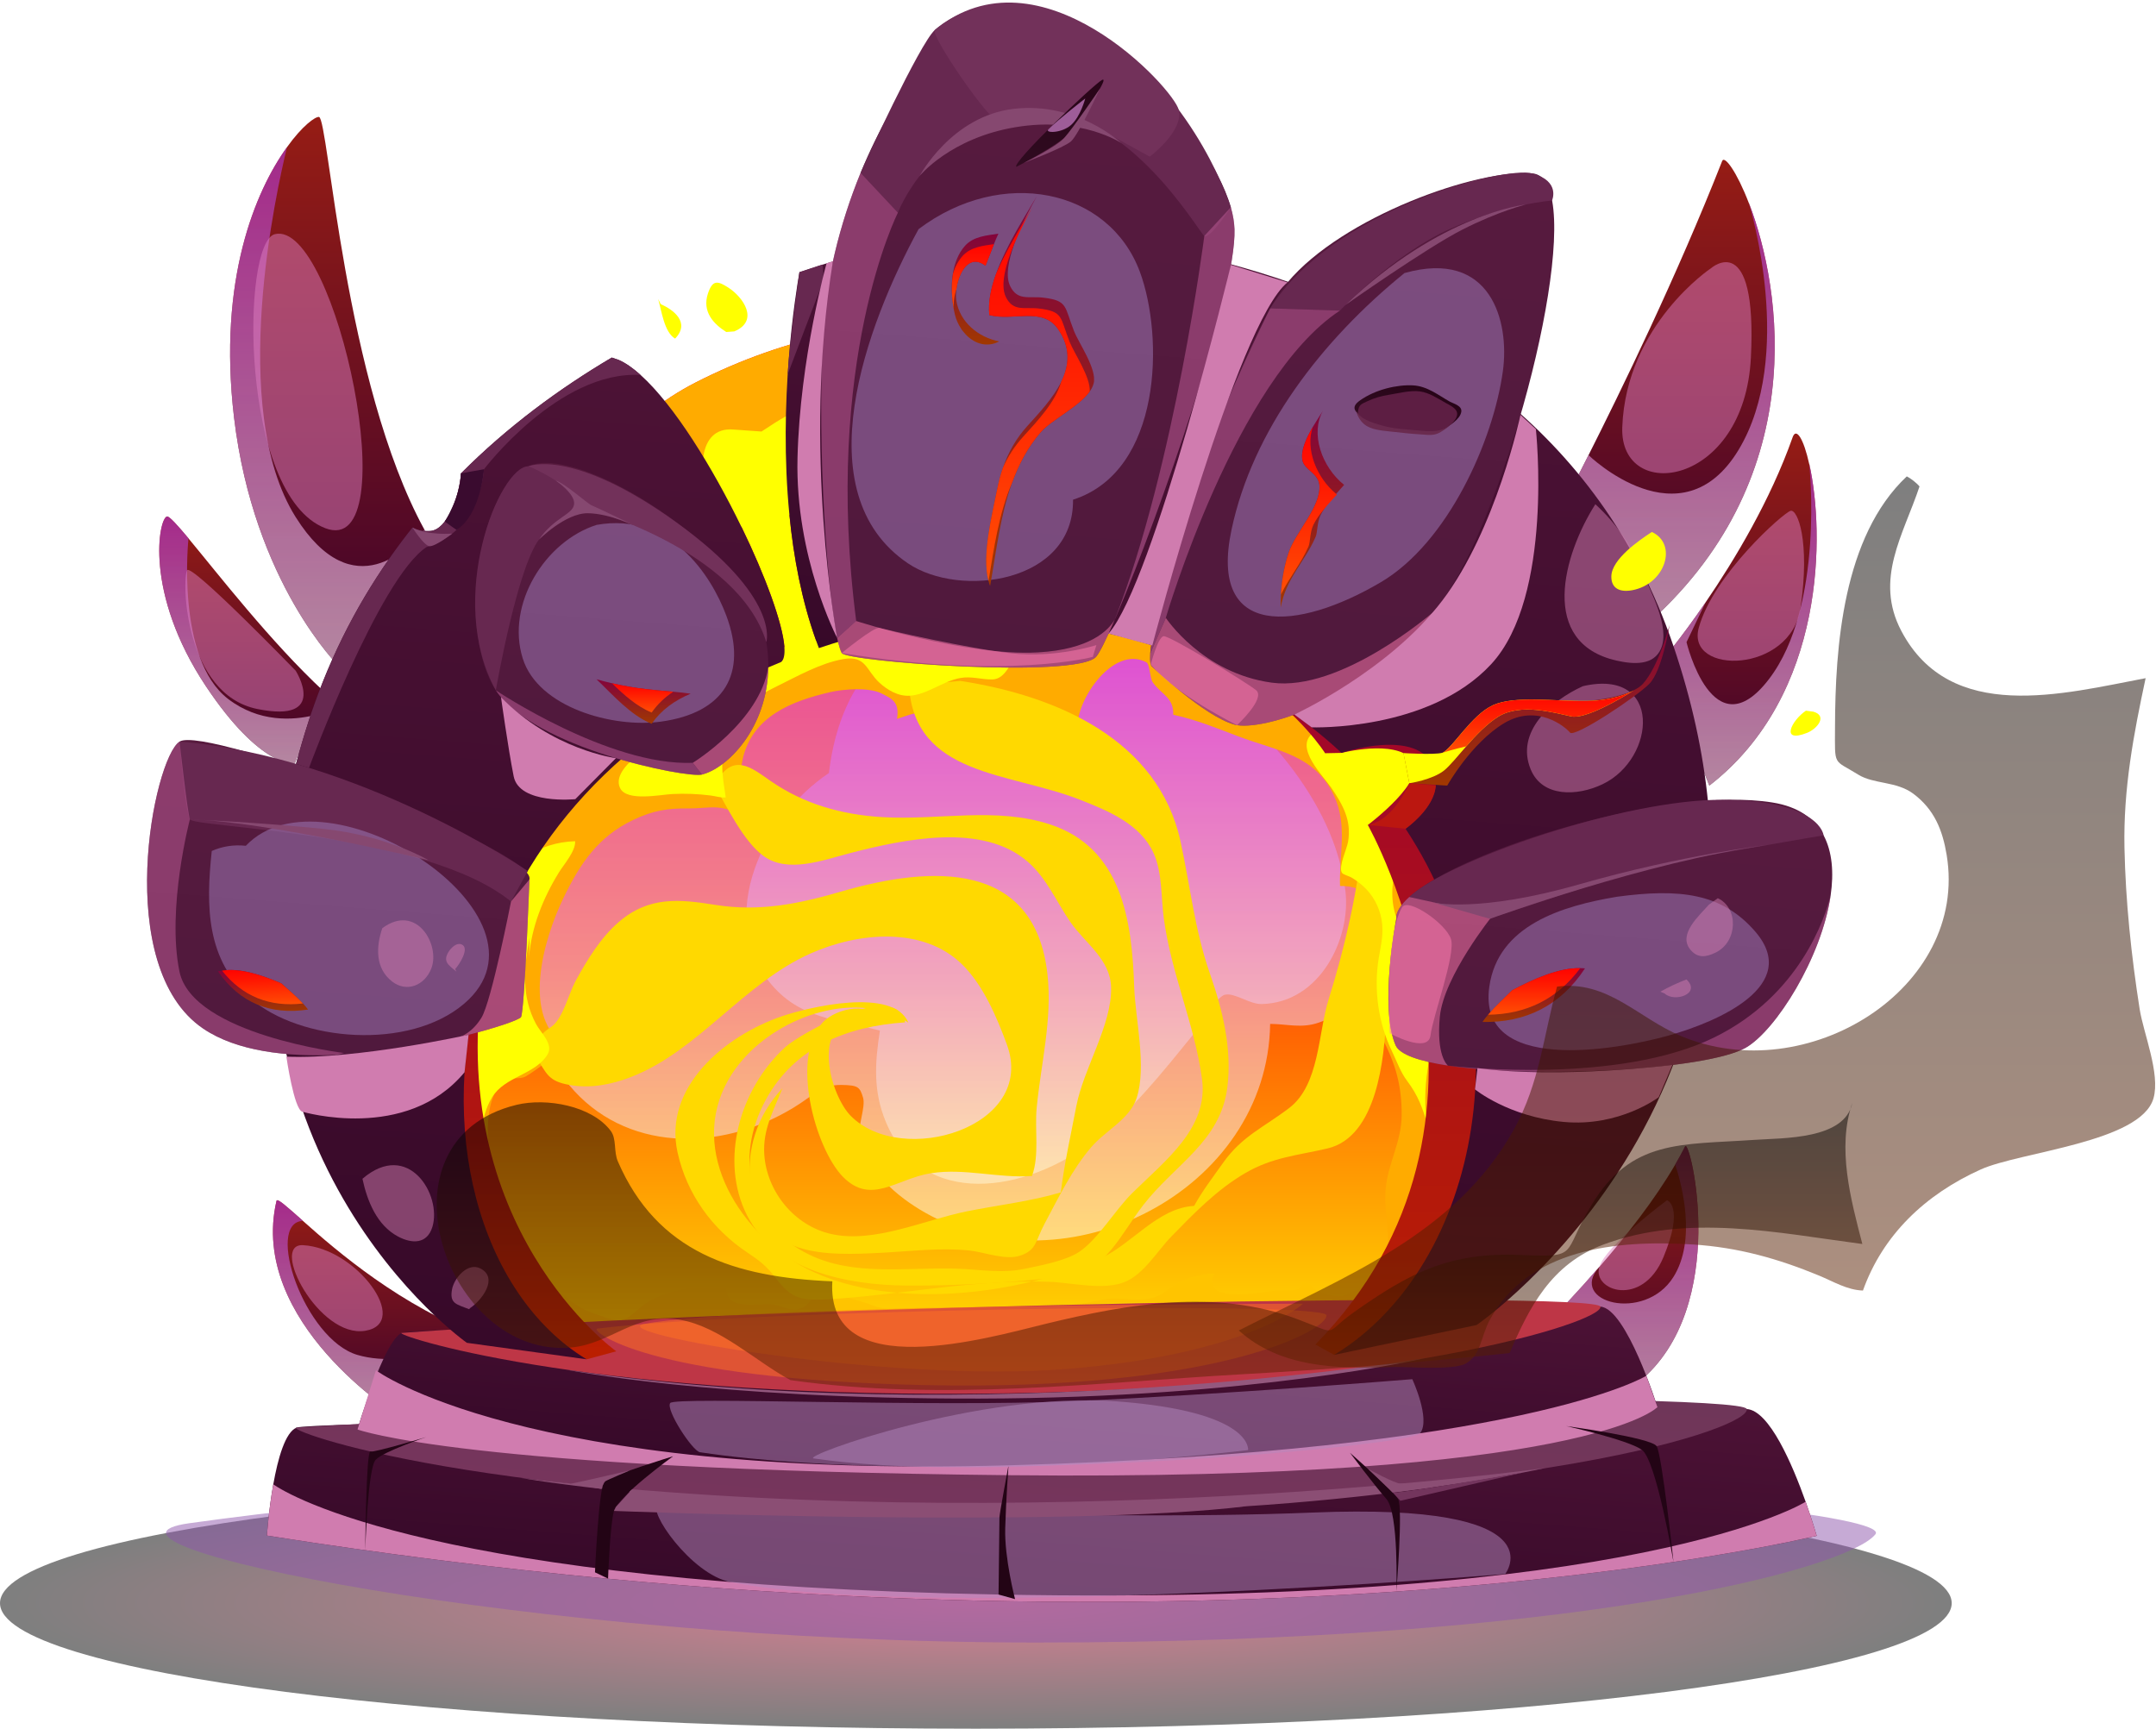 <svg width="733" height="588" viewBox="0 0 733 588" fill="none" xmlns="http://www.w3.org/2000/svg">
<path opacity="0.5" d="M331.771 587.764C515.004 587.764 663.543 568.652 663.543 545.076C663.543 521.5 515.004 502.388 331.771 502.388C148.539 502.388 0 521.5 0 545.076C0 568.652 148.539 587.764 331.771 587.764Z" fill="url(#paint0_radial_600_782)"/>
<path fill-rule="evenodd" clip-rule="evenodd" d="M558.62 213.46L531.836 170.756C531.836 170.756 535.007 164.788 540.071 154.74C550.811 133.46 570.094 93.94 585.506 54.74C586.29 52.724 590.484 58.372 594.593 69.092L594.661 69.188C605.743 98.132 616.296 163.604 558.62 213.46Z" fill="url(#paint1_linear_600_782)"/>
<path fill-rule="evenodd" clip-rule="evenodd" d="M581.14 267.108L564.586 225.204C564.586 225.204 571.303 217.332 579.879 204.788C589.631 190.516 601.855 170.228 609.459 148.676C610.686 145.172 613.226 149.204 615.119 157.86L615.153 157.892C620.285 180.9 621.001 236.228 581.14 267.108Z" fill="url(#paint2_linear_600_782)"/>
<g opacity="0.7">
<path fill-rule="evenodd" clip-rule="evenodd" d="M558.62 213.461L531.836 170.757C531.836 170.757 535.007 164.789 540.071 154.741C540.071 154.741 571.543 185.381 591.115 152.901C610.278 121.045 595.173 71.029 594.593 69.093L594.661 69.189C605.743 98.133 616.296 163.605 558.62 213.461Z" fill="url(#paint3_linear_600_782)"/>
</g>
<g opacity="0.7">
<path fill-rule="evenodd" clip-rule="evenodd" d="M581.14 267.109L564.586 225.205C564.586 225.205 571.303 217.333 579.879 204.789L573.383 218.341C573.383 218.341 582.351 255.749 601.377 230.949C620.404 206.165 615.119 157.877 615.119 157.877L615.153 157.909C620.285 180.901 621.001 236.229 581.14 267.109Z" fill="url(#paint4_linear_600_782)"/>
</g>
<path fill-rule="evenodd" clip-rule="evenodd" d="M202.348 461.621C202.348 461.621 180.662 471.077 160.322 476.869C150.877 479.605 141.739 481.509 135.175 481.301C135.175 481.301 84.387 449.525 94.002 408.309C94.258 407.237 97.395 410.149 102.97 415.061V415.093C114.461 425.317 136.318 444.245 164.278 454.533C175.99 458.821 188.794 461.621 202.348 461.621Z" fill="url(#paint5_linear_600_782)"/>
<path fill-rule="evenodd" clip-rule="evenodd" d="M557.138 469.908C533.832 488.868 524.012 472.676 520.466 463.044C519.255 459.684 518.795 457.124 518.795 457.124C518.795 457.124 521.386 454.66 525.546 450.436C530.201 445.716 536.781 438.788 543.72 430.756H543.754C552.876 420.26 562.628 407.844 569.566 395.924C570.777 393.844 571.902 391.796 572.925 389.78C574.528 386.612 588.559 444.324 557.138 469.908Z" fill="url(#paint6_linear_600_782)"/>
<path fill-rule="evenodd" clip-rule="evenodd" d="M110.164 235.156L106.908 243.156L100.139 259.684C100.139 259.684 88.682 261.284 70.048 233.38C48.805 201.556 54.005 175.924 56.818 175.604C57.585 175.524 60.176 178.356 64.081 183.028V183.06C74.088 195.076 91.956 218.212 110.164 235.156Z" fill="url(#paint7_linear_600_782)"/>
<path fill-rule="evenodd" clip-rule="evenodd" d="M156.181 197.653L115.366 226.693C115.366 226.693 86.264 198.277 79.564 141.893C74.006 95.013 86.929 64.789 97.584 50.021C102.801 42.709 107.268 39.573 108.461 39.765C111.701 40.325 116.986 130.181 144.298 180.085C147.827 186.501 151.748 192.437 156.181 197.653Z" fill="url(#paint8_linear_600_782)"/>
<g opacity="0.7">
<path fill-rule="evenodd" clip-rule="evenodd" d="M557.137 469.907C533.831 488.867 524.011 472.676 520.465 463.044L525.528 450.436C530.183 445.716 536.764 438.787 543.702 430.755H543.737C532.911 442.755 559.132 449.827 568.935 434.179C576.794 421.635 571.85 402.948 569.532 395.94C570.742 393.86 571.867 391.812 572.89 389.796C574.527 386.612 588.558 444.323 557.137 469.907Z" fill="url(#paint9_linear_600_782)"/>
</g>
<g opacity="0.7">
<path fill-rule="evenodd" clip-rule="evenodd" d="M156.179 197.653L115.364 226.693C115.364 226.693 86.262 198.277 79.561 141.893C74.004 95.013 86.927 64.789 97.582 50.021C94.104 64.341 77.277 138.837 100.532 175.829C120.138 206.965 139.591 185.941 144.296 180.069C147.825 186.501 151.747 192.437 156.179 197.653Z" fill="url(#paint10_linear_600_782)"/>
</g>
<g opacity="0.7">
<path fill-rule="evenodd" clip-rule="evenodd" d="M106.909 243.156L100.141 259.684C100.141 259.684 88.684 261.284 70.05 233.38C48.807 201.556 54.007 175.924 56.82 175.604C57.587 175.524 60.178 178.356 64.083 183.028V183.06C64.083 183.06 59.684 223.956 77.568 237.652C88.105 245.7 99.561 244.948 106.909 243.156Z" fill="url(#paint11_linear_600_782)"/>
</g>
<g opacity="0.7">
<path fill-rule="evenodd" clip-rule="evenodd" d="M164.276 454.517L160.321 476.869C150.875 479.605 141.737 481.509 135.173 481.301C135.173 481.301 84.385 449.525 94 408.309C94.256 407.237 97.393 410.149 102.968 415.061V415.093C89.96 415.685 103.48 455.365 121.517 460.677C139.538 465.989 164.276 454.517 164.276 454.517Z" fill="url(#paint12_linear_600_782)"/>
</g>
<g opacity="0.5">
<path fill-rule="evenodd" clip-rule="evenodd" d="M64.403 517.893C18.457 524.277 179.313 558.469 352.376 558.469C536.095 558.469 628.193 533.381 637.604 521.669C647.032 509.909 307.248 484.165 64.403 517.893Z" fill="#8D55AC"/>
</g>
<path fill-rule="evenodd" clip-rule="evenodd" d="M468.737 435.349C461.201 444.341 454.689 450.581 450.87 454.005C448.551 456.069 447.204 457.125 447.204 457.125C446.676 457.013 446.13 456.869 445.585 456.757C367.808 439.477 227.12 457.109 211.06 459.221C210.037 459.365 209.509 459.445 209.509 459.445C167.534 444.869 148.593 394.709 147.331 337.621C145.882 272.021 167.79 196.149 206.116 154.005C215.271 143.909 225.381 135.749 236.361 130.133C360.425 66.549 511.649 157.941 519.679 276.661C524.879 353.989 491.889 407.765 468.737 435.349Z" fill="url(#paint13_linear_600_782)"/>
<path opacity="0.6" fill-rule="evenodd" clip-rule="evenodd" d="M226.131 253.124C179.247 273.028 161.635 330.468 193.517 368.948C212.236 391.556 244.51 392.004 269.81 376.596C276.834 372.324 279.204 368.788 286.024 368.884C291.786 368.964 292.315 369.588 293.406 373.14C294.412 376.388 291.531 382.676 292.349 386.676C294.651 398.052 304.863 406.82 314.53 412.308C362.539 439.508 430.973 404.932 431.826 348.132C437.674 348.148 442.499 349.764 448.466 347.652C462.463 342.676 468.873 329.284 473.016 316.644C489.639 265.828 473.527 214.436 426.796 189.044C384.242 165.924 324.486 163.124 278.931 185.732C258.814 195.716 235.355 215.876 230.956 238.788L226.131 253.124Z" fill="url(#paint14_linear_600_782)"/>
<path opacity="0.6" fill-rule="evenodd" clip-rule="evenodd" d="M281.812 262.837C259.358 277.877 243.588 311.333 261.558 333.861C271.77 346.661 284.795 346.501 299.151 350.421C297.446 361.349 296.798 371.029 301.213 381.557C313.608 411.141 348.729 405.701 371.864 387.797C384.702 377.861 395.272 364.533 405.45 352.005C407.275 349.749 413.293 338.949 416.447 338.213C419.789 337.429 424.784 341.493 428.995 341.381C448.976 340.885 459.291 318.869 457.433 303.109C453.716 271.701 427.819 244.245 402.842 227.285C364.039 200.901 290.046 193.301 281.812 262.837Z" fill="url(#paint15_linear_600_782)"/>
<path fill-rule="evenodd" clip-rule="evenodd" d="M282.461 235.285C286.774 234.293 295.401 233.637 299.578 235.717C303.295 237.557 305.903 238.709 304.966 244.421C327.146 236.645 346.07 237.269 366.341 247.525C365.83 237.861 378.668 219.173 389.767 225.205C390.926 225.829 390.909 230.549 391.915 231.989C394.813 236.165 399.041 236.997 398.888 243.013C407.122 244.821 413.84 247.653 421.051 250.373C434.23 255.365 446.949 256.549 453.512 270.469C458.252 280.549 455.251 290.725 455.592 301.237C475.045 300.757 465.293 327.893 465.464 337.893C465.566 344.965 466.777 346.853 469.999 353.125C474.466 361.781 476.597 369.125 476.545 379.141C476.477 388.181 472.011 395.365 471.158 403.701C469.982 415.125 474.943 422.981 468.873 435.109C468.839 435.205 468.788 435.285 468.737 435.365C491.872 407.781 524.879 353.989 519.662 276.661C511.632 157.941 360.408 66.549 236.344 130.133C225.364 135.749 215.254 143.909 206.099 154.005C207.702 154.901 209.679 155.845 211.862 156.933C233.07 167.525 247.085 199.205 233.991 223.221C231.877 227.093 228.569 227.461 228.586 232.437C228.586 236.421 234.468 242.725 236.258 246.213C213.583 255.061 192.852 249.717 174.712 270.885C161.431 286.341 143.819 315.525 149.855 336.085C148.951 336.549 148.099 337.077 147.314 337.637C148.576 394.741 167.517 444.885 209.492 459.461C209.492 459.461 210.02 459.381 211.043 459.237C187.823 447.221 169.819 415.189 166.563 393.685C165.54 386.853 164.602 372.805 171.473 367.685C173.996 365.797 176.502 367.253 178.736 365.973C183.049 363.477 188.147 359.061 192.613 355.813C176.98 345.989 184.771 319.397 191.556 305.317C197.234 293.557 203.405 284.437 215.186 278.821C222.278 275.445 227.137 274.805 234.161 274.869C240.725 274.917 246.027 273.013 251.449 277.557C253.631 279.381 255.711 281.589 257.706 283.525C258.132 283.301 259.223 282.437 259.701 281.973C255.865 273.765 250.085 268.981 252.438 258.325C255.677 243.637 268.941 238.389 282.461 235.285Z" fill="#FFAB00"/>
<path fill-rule="evenodd" clip-rule="evenodd" d="M183.322 430.132C188.659 437.636 193.091 443.588 202.195 446.676C206.185 448.036 210.464 450.116 213.703 447.812C216.09 446.132 218.699 443.412 221.665 441.892C228.894 438.164 238.851 437.108 246.898 437.396C246.369 446.196 258.048 442.804 263.299 443.636C266.35 444.116 268.822 446.1 272.42 444.788C275.216 443.78 275.625 441.188 277.79 440.34C281.575 438.852 290.935 441.956 294.805 443.156C296.305 443.62 297.754 444.356 299.357 444.644C306.535 445.94 314.445 443.22 321.503 445.556C313.576 445.604 306.108 446.708 298.334 447.588C295.368 447.924 292.844 447.156 289.69 446.788C287.457 446.532 275.216 445.14 275.284 449.06C275.301 450.628 278.949 451.556 279.427 451.652C270.954 450.644 262.548 449.076 253.956 450.02C247.903 450.692 242.55 449.14 236.378 449.46C230.582 449.764 224.581 450.196 219.347 452.756C218.631 453.108 218.119 454.036 217.369 454.404C214.795 455.684 207.259 456.692 211.913 460.804C207.702 459.572 203.9 460.9 201.087 457.716C198.854 455.188 197.422 451.62 195.512 448.836C192.034 443.828 186.885 440.132 183.322 430.132Z" fill="#FFC400"/>
<path fill-rule="evenodd" clip-rule="evenodd" d="M446.129 457.077C454.892 442.949 423.624 446.405 417.606 445.013C405.689 442.277 392.493 442.613 380.337 442.821C374.54 442.917 368.761 443.701 363.015 443.813C361.975 443.829 360.935 443.781 360.049 443.429C365.095 444.053 370.04 442.885 374.916 441.861C381.548 440.469 389.032 443.781 395.153 439.797C398.989 437.317 401.546 435.029 406.371 433.925C408.451 433.445 410.701 433.013 412.815 433.141C407.939 443.221 428.279 439.557 432.916 438.853C435.235 438.501 444.287 439.701 442.412 435.957C443.418 436.021 444.475 436.325 445.464 436.597C445.549 438.501 454.432 442.197 457.824 440.197C460.313 438.725 463.195 438.469 465.223 436.069C462.479 442.101 459.222 448.805 454.108 453.365C451.84 455.381 447.97 456.485 446.129 457.077Z" fill="#FFC400"/>
<path fill-rule="evenodd" clip-rule="evenodd" d="M182.059 358.965C185.895 365.173 186.355 367.589 193.618 368.885C200.676 370.149 207.751 368.805 214.537 366.181C237.416 357.349 252.743 334.261 275.759 324.101C292.075 316.901 313.778 314.997 326.974 327.781C334.22 334.805 338.874 345.765 342.318 355.125C352.616 383.173 306.567 397.141 289.16 379.317C282.442 372.437 275.589 348.757 291.427 345.733C294.326 345.173 297.377 346.469 299.628 347.893C296.849 340.037 284.437 342.629 279.732 347.605C268.582 359.397 277.174 390.437 286.517 400.053C296.167 409.973 304.862 400.693 316.557 398.885C328.048 397.109 339.352 400.677 350.86 399.829C353.434 392.853 351.746 384.085 352.445 376.741C353.911 361.541 357.798 346.613 356.128 331.349C351.883 292.629 316.898 294.133 285.937 303.141C271.207 307.429 258.08 310.021 243.23 307.669C231.057 305.733 220.657 304.597 210.326 313.525C204.154 318.853 199.534 326.517 195.698 333.509C193.481 337.557 191.453 345.989 187.77 348.853C185.298 350.805 182.621 351.429 182.059 358.965Z" fill="#FFD900"/>
<path fill-rule="evenodd" clip-rule="evenodd" d="M242.906 267.028C247.203 274.356 252.726 286.068 259.614 291.06C267.883 297.06 279.885 292.42 289.177 290.02C307.453 285.316 334.101 279.588 349.496 293.06C355.906 298.66 359.214 306.708 363.936 313.54C368.898 320.708 377.575 326.148 377.763 335.828C378.019 348.5 368.386 363.316 365.948 376.004C364.073 385.748 361.839 395.7 360.646 405.428C350.246 408.516 339.13 409.748 328.56 411.892C314.154 414.82 297.241 422.804 282.681 419.588C269.946 416.772 260.637 405.012 259.836 392.452C259.307 384.004 263.007 377.604 266.007 370.02C257.466 379.092 253.374 391.252 255.267 403.78C258.847 427.524 279.988 427.028 300.463 425.908C310.249 425.38 319.848 424.18 329.651 425.188C334.749 425.716 341.926 428.676 347.058 426.852C352.496 424.932 351.968 422.02 355.054 416.228C359.742 407.476 364.414 397.684 371.046 389.988C375.922 384.324 384.037 380.564 386.424 373.364C389.953 362.692 385.964 346.356 385.605 335.54C384.855 312.932 381.377 288.276 356.997 280.308C338.516 274.26 319.03 278.964 300.003 277.828C285.904 276.98 273.253 273.316 262.018 265.556C255.386 260.964 248.942 255.316 242.906 267.028Z" fill="#FFD900"/>
<path fill-rule="evenodd" clip-rule="evenodd" d="M309.021 233.156C311.016 263.988 343 262.452 367.073 271.876C376.859 275.7 387.855 280.26 392.254 290.196C395.203 296.868 394.709 304.996 395.664 312.164C398.153 330.932 406.115 348.164 408.655 366.804C410.939 383.524 396.226 394.516 384.974 405.62C378.956 411.572 373.278 421.428 366.783 425.716C362.282 428.692 353.553 430.324 348.336 431.412C340.374 433.06 332.89 431.572 324.962 431.348C308.186 430.852 290.353 434.02 274.975 426.516C254.465 416.516 249.623 393.732 260.278 374.068C270.099 355.924 287.983 348.948 307.725 347.604C304.793 332.996 271.94 351.476 266.996 356.004C251.379 370.276 244.576 394.644 253.953 413.172C263.586 432.228 288.358 436.98 308.459 437.108C325.866 437.22 345.216 436.02 362.81 433.94C375.768 432.404 381.121 419.508 388.657 409.764C399.414 395.86 414.827 388.244 417.248 369.892C418.987 356.644 415.594 343.188 411.332 330.98C406.132 316.068 404.7 301.396 401.341 286.02C393.822 251.636 359.588 236.58 326.462 231.508L309.021 233.156Z" fill="#FFD900"/>
<path fill-rule="evenodd" clip-rule="evenodd" d="M463.52 284.148C461.508 303.38 457.467 321.3 451.637 340.036C448.125 351.332 448.619 368.836 438.322 376.708C429.746 383.252 422.296 386.26 415.919 395.236C412.595 399.924 408.656 405.092 405.98 410.004C393.534 410.708 384.873 423.028 374.132 427.86C343.7 441.54 296.1 446.356 268.634 428.052C246.692 413.428 232.098 383.764 252.557 360.244C265.753 345.076 291.582 336.452 308.835 347.7C303.55 335.428 274.533 342.564 265.855 345.524C246.198 352.244 225.483 369.748 230.342 391.764C233.479 406.004 242.157 417.94 254.125 425.892C258.336 428.692 260.655 430.548 263.639 434.404C268.821 441.124 271.481 442.34 281.506 441.764C306.772 440.292 330.828 434.884 356.828 435.828C364.193 436.084 375.053 438.82 382.333 435.908C388.863 433.3 393.5 425.284 398.205 420.452C405.826 412.644 413.652 404.516 423.336 398.868C432.695 393.396 441.288 392.836 451.347 390.468C468.225 386.5 470.663 359.588 471.243 345.972C471.993 328.836 475.556 296.788 463.52 284.148Z" fill="#FFD900"/>
<path fill-rule="evenodd" clip-rule="evenodd" d="M249.317 146.036C236.667 145.028 237.69 162.308 241.253 169.908C241.833 171.124 243.487 173.012 243.435 174.436C243.384 175.636 241.645 178.068 241.321 179.524C239.02 189.86 244.373 199.268 241.731 209.38C240.367 214.612 239.327 219.94 240.128 225.22C240.827 229.956 242.907 237.06 248.26 238.292C253.375 239.46 259.7 235.492 264.235 233.284C271.31 229.828 278.88 225.476 286.671 224.1C294.463 222.724 294.429 227.908 298.947 232.084C301.64 234.564 305.34 236.804 309.295 236.548C315.177 236.18 320.565 231.588 326.429 230.532C330.317 229.828 333.624 231.076 337.392 231.012C341.927 230.932 343.819 224.836 346.07 221.508C349.889 215.844 354.355 210.964 359.743 206.628C363.92 203.268 368.745 200.5 371.814 196.004C381.003 182.548 370.671 168.1 360.97 159.924C346.666 147.86 327.93 141.524 309.005 139.348C301.282 138.468 293.457 138.052 285.648 138.18C282.75 138.228 279.784 138.34 276.885 138.58C269.776 139.156 265.088 142.724 258.899 146.724L249.317 146.036Z" fill="#FFFF00"/>
<path fill-rule="evenodd" clip-rule="evenodd" d="M238.681 230.965C236.703 231.269 236.038 230.997 235.101 232.485C234.078 234.133 234.862 236.453 235.493 237.909C236.772 240.885 238.817 243.525 239.857 246.613C238.511 247.397 236.55 247.525 234.964 247.989C231.128 249.141 227.207 250.629 223.61 252.437C219.365 254.565 207.891 261.845 210.823 267.957C213.057 272.613 224.479 270.181 228.571 269.973C232.97 269.749 237.232 269.925 241.579 270.469C243.25 270.677 245.023 271.285 246.728 271.125C246.217 267.461 245.535 263.989 245.552 260.213C245.569 257.365 245.825 254.549 246.677 251.749C247.137 250.213 248.246 248.853 248.706 247.429C249.217 245.861 249.456 246.213 248.552 244.469C246.353 240.229 241.46 238.341 238.681 230.965Z" fill="#FFFF00"/>
<path fill-rule="evenodd" clip-rule="evenodd" d="M180.082 318.773C178.036 329.077 177.235 338.837 182.247 348.181C183.85 351.173 188.266 355.029 186.169 358.501C181.975 365.429 171.66 365.909 167.279 373.109C165.147 376.613 164.073 380.773 163.749 384.773C163.579 386.885 164.107 389.253 163.477 391.317C160.084 386.533 158.72 378.885 157.254 373.237C154.134 361.365 152.463 348.837 154.066 336.405C156.828 314.917 170.552 286.693 195.529 286.021C195.75 289.365 191.676 293.941 190.039 296.597C184.6 305.397 180.679 315.237 179.861 325.381L180.082 318.773Z" fill="#FFFF00"/>
<path fill-rule="evenodd" clip-rule="evenodd" d="M446.368 249.268C439.89 254.116 449.966 263.909 452.625 267.845C456.529 273.637 459.564 278.9 458.32 286.212C457.893 288.708 455.012 294.66 456.206 296.708C456.598 297.396 458.678 297.893 459.325 298.277C460.809 299.125 462.275 300.228 463.519 301.348C466.776 304.308 468.907 308.261 469.691 312.581C470.544 317.333 469.521 321.092 468.753 325.716C466.98 336.548 468.617 347.893 473.271 357.493C474.874 360.805 476.187 364.597 478.352 367.445C482.137 372.453 483.739 376.853 485.41 382.789C482.938 370.677 486.28 356.085 489.996 344.181C492.332 336.741 495.469 329.22 499.919 322.548C501.027 320.884 502.766 319.172 503.175 317.316C496.492 317.972 491.412 323.172 484.285 321.012C471.72 317.22 471.328 300.581 476.425 290.533C478.744 285.957 481.063 283.397 486.246 281.973C488.615 281.317 492.076 281.844 493.474 279.892C494.395 278.596 493.168 274.756 492.98 273.54C492.486 270.484 492.042 267.429 491.701 264.357C491.19 259.653 491.787 253.749 489.366 249.573C484.387 240.981 469.981 237.845 460.57 236.101C457.91 235.605 449.284 233.7 446.59 236.068C443.862 238.452 446.249 249.252 446.368 249.268Z" fill="#FFFF00"/>
<path fill-rule="evenodd" clip-rule="evenodd" d="M445.568 456.757C447.393 455.893 449.149 454.997 450.853 454.005C448.535 456.069 447.188 457.125 447.188 457.125C446.677 457.013 446.131 456.885 445.568 456.757Z" fill="#FFF957"/>
<path fill-rule="evenodd" clip-rule="evenodd" d="M617.642 522.18C617.642 522.18 411.402 572.788 90.746 522.1C90.746 522.1 91.326 513.573 92.911 504.693C94.463 495.941 96.986 486.868 100.873 485.38C108.716 482.356 582.197 478.372 593.859 479.076C601.565 479.556 609.407 498.005 613.891 510.597C616.21 517.189 617.642 522.18 617.642 522.18Z" fill="url(#paint16_linear_600_782)"/>
<path fill-rule="evenodd" clip-rule="evenodd" d="M100.855 485.381C95.826 485.701 161.805 511.573 336.829 511.333C522.764 511.077 595.137 485.429 593.858 479.077C592.562 472.725 276.05 474.485 100.855 485.381Z" fill="url(#paint17_linear_600_782)"/>
<path fill-rule="evenodd" clip-rule="evenodd" d="M121.52 485.988C121.52 485.988 130.538 455.764 136.608 453.172C142.694 450.58 535.296 443.684 544.11 444.26C552.959 444.82 563.495 478.372 563.495 478.372C563.495 478.372 416.005 520.596 121.52 485.988Z" fill="url(#paint18_linear_600_782)"/>
<path fill-rule="evenodd" clip-rule="evenodd" d="M136.608 453.188C132.704 453.476 195.717 474.82 330.556 473.876C471.789 472.884 545.082 449.604 544.111 444.26C543.139 438.932 271.652 443.38 136.608 453.188Z" fill="#BE3646"/>
<path fill-rule="evenodd" clip-rule="evenodd" d="M164.604 329.045C150.368 417.237 209.511 459.445 209.511 459.445L199.435 462.181C199.418 462.165 199.384 462.149 199.366 462.149C196.553 460.885 104.609 419.301 111.002 345.605C117.054 275.925 164.979 203.669 252.065 179.077C260.231 195.861 266.062 211.861 266.693 219.973C225.4 229.397 182.931 252.069 167.86 313.221C166.496 318.645 165.439 323.925 164.604 329.045Z" fill="url(#paint19_linear_600_782)"/>
<path fill-rule="evenodd" clip-rule="evenodd" d="M518.896 316.724C515.179 434.308 453.599 460.66 453.599 460.66L447.222 457.14C521.862 380.884 465.038 280.5 465.038 280.5C465.038 280.5 485.872 264.932 479.973 258.148C474.057 251.364 456.088 255.988 456.088 255.988L450.513 256.1C450.513 256.1 417.864 203.444 337.496 211.508C326.516 212.612 312.246 213.236 296.612 215.012C290.407 215.7 283.979 216.596 277.449 217.78C272.573 204.18 269.812 189.508 268.396 175.124C270.459 174.692 272.539 174.292 274.636 173.924C291.805 170.932 309.962 169.556 328.323 169.86C422.501 171.476 521.999 217.732 518.896 316.724Z" fill="url(#paint20_linear_600_782)"/>
<path fill-rule="evenodd" clip-rule="evenodd" d="M265.583 225.077C209.356 247.829 177.56 287.925 164.603 329.029C147.588 383.013 162.795 439.781 199.348 462.133C199.365 462.133 199.399 462.149 199.416 462.165L158.738 456.565C158.738 456.565 65.753 391.349 100.652 259.685C101.948 254.853 103.38 249.941 105.017 244.917C105.596 243.173 106.176 241.429 106.79 239.733C114.308 218.437 124.64 199.925 136.796 183.813C137.921 182.325 139.08 180.821 140.24 179.381C141.74 180.229 143.701 180.693 146.258 180.533C152.038 180.149 156.129 168.949 156.726 160.949C172.564 145.045 190.193 132.101 207.992 121.573C208.759 121.829 209.561 122.117 210.345 122.373C212.698 123.413 215.221 125.173 217.812 127.509C229.201 137.733 242.277 158.965 252.046 179.077C260.213 195.861 266.061 211.861 266.674 219.957C266.862 222.533 266.521 224.309 265.583 225.077Z" fill="url(#paint21_linear_600_782)"/>
<path fill-rule="evenodd" clip-rule="evenodd" d="M333.367 77.349L328.338 169.845L326.19 209.189C315.79 210.677 305.936 212.629 296.61 215.013C290.302 216.597 284.232 218.389 278.402 220.357V220.341C278.078 219.477 277.754 218.645 277.447 217.781C272.571 204.181 269.809 189.509 268.394 175.125C264.558 136.453 270.508 99.765 271.787 92.549C307.027 80.517 333.367 77.349 333.367 77.349Z" fill="url(#paint22_linear_600_782)"/>
<path fill-rule="evenodd" clip-rule="evenodd" d="M502.015 450.517L453.596 460.661C503.481 430.325 519.763 345.301 477.857 281.765C483.227 277.765 490.729 270.261 487.37 261.045C482.341 247.221 456.068 255.973 456.068 255.973C427.494 229.221 384.855 210.709 326.173 209.189L326.02 77.941C326.02 77.941 518.075 70.149 568.898 219.525C619.959 369.653 502.015 450.517 502.015 450.517Z" fill="url(#paint23_linear_600_782)"/>
<path fill-rule="evenodd" clip-rule="evenodd" d="M380.066 208.196C380.066 208.196 380.066 208.212 380.049 208.228C379.776 208.868 379.521 209.476 379.299 210.052L379.026 210.628C376.111 217.38 373.86 221.924 372.684 223.284C366.103 230.852 287.832 224.964 286.178 222.036C285.701 221.172 285.172 219.428 284.644 216.948C281.302 201.108 277.79 155.108 279.785 113.62C280.637 95.605 285.462 76.18 292.588 58.773C304.54 29.541 323.089 5.844 340.513 3.844C366.222 0.884 410.447 42.197 418.46 70.484C419.21 73.109 419.62 75.588 419.705 77.941C420.404 100.036 393.927 175.46 380.066 208.196Z" fill="url(#paint24_linear_600_782)"/>
<path fill-rule="evenodd" clip-rule="evenodd" d="M497.176 192.98C494.431 198.292 491.294 203.156 487.901 207.604C487.901 207.604 487.884 207.62 487.867 207.62C464.442 238.42 428.776 248.82 419.757 246.388C409.493 243.604 391.78 226.74 391.78 226.74C391.115 226.308 390.893 224.756 391.047 222.276C392.376 201.54 421.223 115.78 437.743 96.02C456.361 73.748 502.342 57.3 521.044 58.964C539.849 60.66 519.288 150.388 497.176 192.98Z" fill="url(#paint25_linear_600_782)"/>
<path fill-rule="evenodd" clip-rule="evenodd" d="M261.202 226.789C260.963 247.557 247.273 261.237 238.646 263.349C233.412 264.645 181.549 254.293 168.575 234.693C155.635 215.157 162.369 166.293 179.674 158.501C197.115 150.661 253.274 186.885 259.769 214.437C260.792 218.789 261.236 222.917 261.202 226.789Z" fill="url(#paint26_linear_600_782)"/>
<path fill-rule="evenodd" clip-rule="evenodd" d="M622.383 304.452C619.297 325.636 603.765 350.34 593.553 356.212C580.374 363.78 522.425 366.804 492.504 362.34H492.453C492.402 362.324 492.334 362.324 492.283 362.308C492.266 362.308 492.266 362.308 492.266 362.308C482.616 360.836 475.882 358.58 474.484 355.428C468.858 342.548 474.688 312.452 474.688 312.452C474.535 310.196 476.137 307.668 479.121 304.98C497.227 288.772 566.872 267.124 602.606 272.852C620.269 275.668 624.616 289.092 622.383 304.452Z" fill="url(#paint27_linear_600_782)"/>
<path fill-rule="evenodd" clip-rule="evenodd" d="M179.996 299.012C179.996 299.012 178.394 343.076 177.149 345.796C176.723 346.676 168.335 349.7 156.162 352.596L156.145 352.612H156.111C144.484 355.38 129.43 358.052 114.546 358.676C97.378 359.396 80.431 357.412 69.111 349.748C37.979 328.692 52.198 257.876 61.046 252.148C69.929 246.372 182.741 289.188 179.996 299.012Z" fill="url(#paint28_linear_600_782)"/>
<path fill-rule="evenodd" clip-rule="evenodd" d="M292.59 58.757L305.274 72.293C305.274 72.293 315.827 43.893 348.459 38.565C381.449 33.173 407.568 79.013 409.443 80.245C411.318 81.477 418.462 70.469 418.462 70.469C418.462 70.469 407.278 34.501 375.652 12.837C344.299 -8.651 322.92 5.653 317.822 10.197C312.725 14.741 293.664 56.053 292.59 58.757Z" fill="#672850"/>
<path fill-rule="evenodd" clip-rule="evenodd" d="M168.575 234.708C168.575 234.708 176.247 190.356 184.107 182.42C192 174.452 198.581 172.628 198.581 172.628C198.581 172.628 189.511 158.612 179.674 158.532C169.888 158.42 151.373 203.428 168.575 234.708Z" fill="#672850"/>
<path fill-rule="evenodd" clip-rule="evenodd" d="M61.047 252.132C61.047 252.132 62.888 275.684 64.559 278.58C66.23 281.476 144.416 282.74 173.74 306.516L179.417 296.148C179.417 296.148 122.286 257.22 61.047 252.132Z" fill="#672850"/>
<path fill-rule="evenodd" clip-rule="evenodd" d="M431.844 104.853L455.542 105.605C455.542 105.605 474.091 86.213 493.066 77.781C512.161 69.301 527.659 68.181 527.659 68.181C527.659 68.181 530.659 61.637 521.044 58.981C511.445 56.309 452.967 71.269 431.844 104.853Z" fill="#672850"/>
<path fill-rule="evenodd" clip-rule="evenodd" d="M479.137 304.964C479.137 304.964 505.699 311.316 509.092 311.172C512.467 311.028 550.367 296.164 581.652 290.66C613.26 285.108 619.978 284.02 619.978 284.02C619.978 284.02 619.057 272.26 585.692 271.94C552.669 271.636 492.503 292.42 479.137 304.964Z" fill="#672850"/>
<g opacity="0.5">
<path fill-rule="evenodd" clip-rule="evenodd" d="M203.05 451.733C200.39 452.069 218.565 468.933 314.754 470.949C414.132 473.029 451.503 452.181 450.975 447.189C450.446 442.181 255.049 445.205 203.05 451.733Z" fill="#FF7121"/>
</g>
<g opacity="0.5">
<path fill-rule="evenodd" clip-rule="evenodd" d="M219.071 450.148C204.461 453.012 301.69 470.372 362.725 465.444C425.039 460.42 442.992 443.284 442.992 443.284C442.992 443.284 253.749 443.348 219.071 450.148Z" fill="#FF7121"/>
</g>
<g opacity="0.5">
<path fill-rule="evenodd" clip-rule="evenodd" d="M487.867 207.621C464.442 238.421 428.776 248.821 419.757 246.389C409.493 243.605 391.78 226.741 391.78 226.741C391.115 226.309 390.893 224.757 391.047 222.277L396.366 210.085C396.366 210.085 408.743 228.917 432.424 232.117C455.764 235.253 486.52 208.789 487.867 207.621Z" fill="#FF7CB0"/>
</g>
<g opacity="0.5">
<path fill-rule="evenodd" clip-rule="evenodd" d="M379.012 210.629C376.096 217.381 373.846 221.925 372.669 223.285C366.088 230.853 287.817 224.965 286.163 222.037C285.686 221.173 285.157 219.429 284.629 216.949L291.073 211.141C291.073 211.141 328.359 223.205 352.927 221.813C370.606 220.821 376.898 214.293 379.012 210.629Z" fill="#FF7CB0"/>
</g>
<g opacity="0.5">
<path fill-rule="evenodd" clip-rule="evenodd" d="M261.185 226.901C261.185 226.869 261.202 226.821 261.202 226.789C260.963 247.557 247.273 261.237 238.646 263.349L235.543 259.349C235.543 259.349 258.303 245.413 261.185 226.901Z" fill="#FF7CB0"/>
</g>
<path fill-rule="evenodd" clip-rule="evenodd" d="M262.703 204.788L262.516 203.764C262.567 203.94 262.635 204.26 262.703 204.788Z" fill="#FF7CB0"/>
<g opacity="0.5">
<path fill-rule="evenodd" clip-rule="evenodd" d="M179.998 299.012C179.998 299.012 178.396 343.076 177.151 345.796C176.725 346.676 168.337 349.7 156.164 352.596C156.624 352.468 160.46 351.252 163.683 346.036C167.109 340.468 173.741 306.5 173.741 306.5L179.998 299.012Z" fill="#FF7CB0"/>
</g>
<g opacity="0.5">
<path fill-rule="evenodd" clip-rule="evenodd" d="M492.266 362.309C482.616 360.837 475.882 358.581 474.484 355.429C468.858 342.549 474.688 312.453 474.688 312.453C474.535 310.197 476.137 307.669 479.121 304.981L507.473 311.253C507.473 311.253 490.868 331.877 489.521 345.637C488.276 358.757 491.942 362.021 492.266 362.309Z" fill="#FF7CB0"/>
</g>
<g opacity="0.5">
<path fill-rule="evenodd" clip-rule="evenodd" d="M396.345 210.085C396.345 210.085 420.196 128.805 455.539 105.605L431.841 104.853C431.841 104.853 395.595 176.181 391.043 222.277L396.345 210.085Z" fill="#C15D99"/>
</g>
<g opacity="0.5">
<path fill-rule="evenodd" clip-rule="evenodd" d="M117.001 358.036L114.546 358.676C97.378 359.396 80.431 357.412 69.111 349.748C37.979 328.692 52.198 257.876 61.046 252.148C61.046 252.148 63.638 275.444 64.558 278.58C64.558 278.58 56.597 308.868 61.012 330.324C65.428 351.796 117.001 358.036 117.001 358.036Z" fill="#C15D99"/>
</g>
<g opacity="0.5">
<path fill-rule="evenodd" clip-rule="evenodd" d="M238.645 263.364C233.411 264.66 181.548 254.308 168.574 234.708C168.574 234.708 206.951 260.5 235.542 259.364L238.645 263.364Z" fill="#C15D99"/>
</g>
<g opacity="0.5">
<path fill-rule="evenodd" clip-rule="evenodd" d="M291.09 211.14L284.645 216.948C281.304 201.108 277.792 155.108 279.787 113.62C280.639 95.604 285.464 76.18 292.59 58.772L305.275 72.308C305.275 72.292 279.684 122.708 291.09 211.14Z" fill="#C15D99"/>
</g>
<g opacity="0.5">
<path fill-rule="evenodd" clip-rule="evenodd" d="M380.067 208.196C380.067 208.196 380.067 208.212 380.05 208.228C379.778 208.868 379.522 209.476 379.3 210.052L379.027 210.628C399.503 158.068 409.443 80.228 409.443 80.228L418.461 70.468C419.212 73.092 419.621 75.572 419.706 77.924C420.405 100.036 393.928 175.46 380.067 208.196Z" fill="#C15D99"/>
</g>
<g opacity="0.5">
<path fill-rule="evenodd" clip-rule="evenodd" d="M622.382 304.452C619.297 325.636 603.765 350.34 593.553 356.212C580.374 363.78 522.425 366.804 492.504 362.34C496.596 362.82 550.317 368.66 582.761 352.756C612 338.42 620.541 311.828 622.382 304.452Z" fill="#C15D99"/>
</g>
<path fill-rule="evenodd" clip-rule="evenodd" d="M102.8 377.989C102.8 377.989 138.159 388.469 157.936 364.565L159.317 351.813C159.317 351.813 121.554 360.245 97.361 359.269C97.361 359.269 99.953 377.301 102.8 377.989Z" fill="#D07CAF"/>
<path fill-rule="evenodd" clip-rule="evenodd" d="M170.328 237.029C170.328 237.029 172.715 254.277 174.641 263.957C176.568 273.637 195.595 271.717 195.595 271.717L209.404 257.781C209.404 257.765 187.684 254.981 170.328 237.029Z" fill="#D07CAF"/>
<path fill-rule="evenodd" clip-rule="evenodd" d="M445.927 247.301C445.927 247.301 485.771 248.725 506.962 225.829C528.342 202.741 522.17 145.909 522.17 145.909L516.936 141.077C516.936 141.077 508.684 180.005 490.374 204.165C472.2 228.149 440.062 242.949 440.062 242.949L445.927 247.301Z" fill="#D07CAF"/>
<path fill-rule="evenodd" clip-rule="evenodd" d="M376.895 215.412L391.761 219.46C391.761 219.46 420.506 110.02 437.725 96.02L418.494 90.052C418.511 90.052 392.392 197.684 376.895 215.412Z" fill="#D07CAF"/>
<path fill-rule="evenodd" clip-rule="evenodd" d="M501.471 370.388C501.471 370.388 512.825 379.7 531.647 381.46C550.589 383.236 563.938 373.044 563.938 373.044L568.575 362.084C568.575 362.084 530.692 366.9 502.306 363.172L501.471 370.388Z" fill="#D07CAF"/>
<path fill-rule="evenodd" clip-rule="evenodd" d="M317.805 10.197C316.271 12.053 336.61 41.637 339.116 40.869C341.622 40.101 360.172 36.389 375.499 44.805C390.894 53.253 390.894 53.253 390.894 53.253C390.894 53.253 402.402 44.693 400.765 37.413C399.145 30.133 353.557 -19.355 317.805 10.197Z" fill="#72315A"/>
<g opacity="0.5">
<path fill-rule="evenodd" clip-rule="evenodd" d="M312.299 77.909C294.517 110.469 273.223 167.589 308.719 191.557C326.364 203.461 365.15 198.261 364.809 169.893C395.173 160.149 395.685 114.389 387.536 92.421C376.999 64.069 340.515 56.597 312.299 77.909Z" fill="#A17DBD"/>
</g>
<g opacity="0.5">
<path fill-rule="evenodd" clip-rule="evenodd" d="M477.5 92.836C449.369 115.668 425.859 146.196 418.681 180.18C410.821 217.348 441.271 214.58 469.453 197.956C492.213 184.532 507.676 149.988 510.95 126.18C513.268 109.428 506.994 84.548 477.5 92.836Z" fill="#A17DBD"/>
</g>
<g opacity="0.5">
<path fill-rule="evenodd" clip-rule="evenodd" d="M549.719 304.9C531.153 308.004 509.245 314.532 506.33 335.54C502.221 365.124 548.798 357.236 567.245 352.1C584.311 347.348 612.442 334.996 596.791 316.788C585.505 303.668 571.149 302.004 549.719 304.9Z" fill="#A17DBD"/>
</g>
<g opacity="0.5">
<path fill-rule="evenodd" clip-rule="evenodd" d="M202.876 178.453C185.401 183.957 171.949 205.381 177.712 223.845C182.946 240.629 208.468 247.573 224.631 245.365C246.283 242.405 254.244 229.013 246.948 209.349C241.765 195.429 227.768 174.069 202.876 178.453Z" fill="#A17DBD"/>
</g>
<g opacity="0.5">
<path fill-rule="evenodd" clip-rule="evenodd" d="M83.571 287.572C79.53 287.14 75.677 287.716 71.995 289.332C69.966 308.244 70.085 326.388 85.242 339.524C102.154 354.18 139.031 357.204 157.751 341.3C192.581 311.732 110.73 258.98 83.571 287.572Z" fill="#A17DBD"/>
</g>
<path fill-rule="evenodd" clip-rule="evenodd" d="M198.581 172.613C198.581 172.613 250.802 186.549 260.537 218.341C260.537 218.341 265.532 203.205 229.866 177.541C194.54 152.133 179.674 158.517 179.674 158.517C179.674 158.517 193.415 163.957 198.581 172.613Z" fill="#72315A"/>
<path fill-rule="evenodd" clip-rule="evenodd" d="M217.795 127.493C190.04 125.893 164.535 159.557 164.535 159.557C164.535 159.557 164.262 167.621 158.942 175.749C153.623 183.877 145.065 185.973 145.065 185.973C128.868 196.517 105.068 261.061 105.068 261.061L100.652 259.733V259.685C101.948 254.853 103.38 249.941 105.017 244.917C105.597 243.173 106.176 241.429 106.79 239.733C114.309 218.437 124.64 199.925 136.796 183.813C137.921 182.325 139.081 180.821 140.24 179.381C141.74 180.229 143.701 180.693 146.258 180.533C152.038 180.149 156.129 168.949 156.726 160.949C172.565 145.045 190.193 132.101 207.992 121.573C208.759 121.829 209.561 122.117 210.345 122.373C212.698 123.397 215.221 125.157 217.795 127.493Z" fill="#672850"/>
<path fill-rule="evenodd" clip-rule="evenodd" d="M156.724 160.933L164.55 159.541C164.55 159.541 163.442 174.997 155.207 180.165L151.184 177.333C151.201 177.333 156.469 169.237 156.724 160.933Z" fill="#3A0B2F"/>
<path fill-rule="evenodd" clip-rule="evenodd" d="M271.788 92.533C271.788 92.533 268.293 117.205 267.799 127.301C267.799 127.301 278.847 97.957 279.58 96.533C280.313 95.109 279.648 89.957 279.648 89.957L271.788 92.533Z" fill="#672850"/>
<path fill-rule="evenodd" clip-rule="evenodd" d="M283.175 88.853L281.027 89.509C281.027 89.509 271.974 121.653 271.139 155.685C270.303 189.605 284.641 216.949 284.641 216.949C284.641 216.949 272.639 153.301 283.175 88.853Z" fill="#D07CAF"/>
<path fill-rule="evenodd" clip-rule="evenodd" d="M487.15 306.837L506.569 312.405C506.569 312.405 559.813 292.965 600.952 287.285C600.952 287.285 572.292 290.565 537.087 300.629C502.324 310.581 487.15 306.837 487.15 306.837Z" fill="#864870"/>
<path fill-rule="evenodd" clip-rule="evenodd" d="M457.434 103.7C457.434 103.7 484.916 84.324 497.157 78.084C509.467 71.812 518.673 69.556 518.673 69.556C518.673 69.556 489.844 72.644 457.434 103.7Z" fill="#864870"/>
<path fill-rule="evenodd" clip-rule="evenodd" d="M312.654 59.829C312.654 59.829 323.071 46.933 345.303 43.237C367.688 39.509 381.208 48.645 381.208 48.645C381.208 48.645 366.341 34.581 344.86 36.981C323.514 39.365 312.654 59.829 312.654 59.829Z" fill="#864870"/>
<path fill-rule="evenodd" clip-rule="evenodd" d="M183.203 183.509C183.203 183.509 192.239 174.421 199.86 174.501C207.498 174.581 216.653 179.157 216.653 179.157C216.653 179.157 202.468 172.309 201.139 171.813C199.809 171.317 192.12 164.325 188.915 163.381C188.915 163.381 195.632 167.893 195.188 171.445C194.745 175.013 188.42 175.845 183.203 183.509Z" fill="#864870"/>
<path fill-rule="evenodd" clip-rule="evenodd" d="M140.238 179.38C140.238 179.38 144.074 185.476 146.001 185.7C147.927 185.924 153.758 181.428 153.758 181.428C153.758 181.428 145.489 182.132 140.238 179.38Z" fill="#864870"/>
<path fill-rule="evenodd" clip-rule="evenodd" d="M64.559 278.564C64.559 278.564 88.359 279.604 109.943 281.828C131.697 284.068 145.711 292.484 145.711 292.484C145.711 292.484 91.138 279.3 64.559 278.564Z" fill="#864870"/>
<path fill-rule="evenodd" clip-rule="evenodd" d="M345.542 56.725C343.855 55.365 371.712 28.789 374.628 27.205C377.56 25.621 368.286 39.125 365.132 43.749C361.995 48.357 345.542 56.725 345.542 56.725Z" fill="url(#paint29_linear_600_782)"/>
<path fill-rule="evenodd" clip-rule="evenodd" d="M348.1 55.381C348.1 55.381 361.585 50.277 364.108 48.085C366.649 45.877 374.014 30.037 374.014 30.037C374.014 30.037 364.671 43.829 361.739 46.981C358.806 50.149 348.1 55.381 348.1 55.381Z" fill="#864870"/>
<path fill-rule="evenodd" clip-rule="evenodd" d="M356.437 43.957C355.09 45.333 360.989 45.349 364.177 42.469C367.382 39.589 368.968 33.477 368.968 33.477C368.968 33.477 359.727 40.613 356.437 43.957Z" fill="#9E5D98"/>
<path fill-rule="evenodd" clip-rule="evenodd" d="M490.818 145.845C492.591 144.805 496.461 142.613 496.819 139.973C497.109 137.925 494.126 137.221 492.983 136.597C488.994 134.373 485.345 131.317 480.435 131.029C475.116 130.725 467.666 132.373 462.346 136.165C459.414 138.261 460.437 139.637 462.312 141.333C465.995 144.677 470.632 146.437 475.849 146.613C479.788 146.741 483.828 146.565 487.783 146.565C488.858 146.565 490.102 146.917 490.818 145.845Z" fill="url(#paint30_linear_600_782)"/>
<path fill-rule="evenodd" clip-rule="evenodd" d="M461.66 140.132C461.95 137.524 462.819 137.396 464.951 136.388C467.389 135.252 469.588 134.66 472.026 134.26C475.436 133.716 479.459 132.644 482.681 133.076C486.04 133.524 488.819 135.524 491.632 137.06C492.74 137.668 494.462 138.516 495.144 139.7C496.44 141.956 492.74 145.124 490.643 146.148C488.308 147.284 485.75 146.724 483.551 146.66C480.482 146.58 477.311 146.66 474.327 146.276C469.895 145.716 462.155 144.66 461.66 140.132Z" fill="#5D1E43"/>
<path fill-rule="evenodd" clip-rule="evenodd" d="M460.811 139.092C461.868 142.388 466.641 143.732 469.437 144.564C473.836 145.876 478.593 146.02 483.315 146.452C487.373 146.82 491.396 146.9 495.164 142.788C493.766 144.26 491.499 145.86 489.828 146.884C487.492 148.324 485.276 147.828 483.076 147.7C479.633 147.508 476.291 147.108 472.915 146.74C469.881 146.404 466.096 146.164 463.794 144.228C462.072 142.772 461.424 141.076 460.811 139.092Z" fill="#6A2B4F"/>
<path fill-rule="evenodd" clip-rule="evenodd" d="M127.813 465.908C127.813 465.908 177.186 502.804 342.884 498.212C518.368 493.332 559.712 467.78 559.712 467.78L563.514 478.404C563.514 478.404 540.43 503.604 342.85 501.572C157.495 499.668 121.521 486.02 121.521 486.02L127.813 465.908Z" fill="#D07CAF"/>
<path fill-rule="evenodd" clip-rule="evenodd" d="M617.642 522.18C617.642 522.18 411.402 572.788 90.746 522.1C90.746 522.1 91.326 513.572 92.911 504.692C98.282 508.372 147.86 538.628 339.489 542.148C558.141 546.164 613.891 510.596 613.891 510.596C616.21 517.188 617.642 522.18 617.642 522.18Z" fill="#D07CAF"/>
<path fill-rule="evenodd" clip-rule="evenodd" d="M177.031 502.484C177.031 502.484 227.718 511.844 336.66 514.1C449.694 516.436 525.391 499.124 525.391 499.124C525.391 499.124 351.305 523.428 177.031 502.484Z" fill="#8B4E74"/>
<path fill-rule="evenodd" clip-rule="evenodd" d="M192.424 465.684C192.424 465.684 242.258 475.732 332.992 475.524C426.573 475.3 484.369 461.796 484.369 461.796C484.369 461.796 334.543 486.9 192.424 465.684Z" fill="#94587E"/>
<g opacity="0.5">
<path fill-rule="evenodd" clip-rule="evenodd" d="M248.48 537.941C234.722 535.285 219.804 512.917 223.811 511.941C227.817 510.965 364.157 517.669 446.265 514.277C530.674 510.805 511.732 535.173 511.732 535.173C511.732 535.173 317.989 551.381 248.48 537.941Z" fill="#B488BE"/>
</g>
<path fill-rule="evenodd" clip-rule="evenodd" d="M202.281 534.597C202.281 534.597 203.526 505.637 205.538 503.637C207.549 501.637 228.826 495.141 228.826 495.141C228.826 495.141 210.09 508.725 208.726 513.717C207.362 518.725 206.731 536.725 206.731 536.725L202.281 534.597Z" fill="#230415"/>
<path fill-rule="evenodd" clip-rule="evenodd" d="M208.727 513.716C208.727 513.716 361.621 519.764 424.02 512.1C424.02 512.1 276.871 514.276 214.66 506.564L209.374 512.372L208.727 513.716Z" fill="#8B4E74"/>
<path fill-rule="evenodd" clip-rule="evenodd" d="M458.967 493.957C458.967 493.957 473.475 506.629 475.283 509.621C477.09 512.613 474.737 540.997 474.737 540.997C474.737 540.997 475.607 514.485 471.344 509.653C467.082 504.805 458.967 493.957 458.967 493.957Z" fill="#230415"/>
<path fill-rule="evenodd" clip-rule="evenodd" d="M339.488 542.148C339.488 542.148 339.778 517.204 339.795 515.924C339.812 514.628 342.881 498.196 342.881 498.196C342.881 498.196 342.046 509.508 341.756 519.636C341.466 529.748 345.097 543.7 345.097 543.7L339.488 542.148Z" fill="#230415"/>
<path fill-rule="evenodd" clip-rule="evenodd" d="M124.18 527.076C124.18 527.076 124.453 493.204 125.919 493.54C127.368 493.876 144.928 488.612 144.928 488.612C144.928 488.612 130.454 493.476 127.726 496.324C124.998 499.188 124.18 527.076 124.18 527.076Z" fill="#230415"/>
<path fill-rule="evenodd" clip-rule="evenodd" d="M532.467 484.868C532.467 484.868 561.382 488.82 563.223 491.7C565.064 494.58 568.951 531.044 568.951 531.044C568.951 531.044 563.104 496.34 558.177 492.916C553.249 489.476 532.467 484.868 532.467 484.868Z" fill="#230415"/>
<path fill-rule="evenodd" clip-rule="evenodd" d="M194.012 504.501C197.814 503.765 214.215 499.925 214.215 499.925C214.215 499.925 206.338 503.221 205.81 503.637C205.281 504.053 204.36 506.229 204.36 506.229L194.012 504.501Z" fill="#8B4E74"/>
<path fill-rule="evenodd" clip-rule="evenodd" d="M465.092 499.413C465.092 499.413 474.469 504.581 476.208 504.421C477.947 504.261 487.443 505.637 487.443 505.637L473.497 507.461L465.092 499.413Z" fill="#8B4E74"/>
<g opacity="0.5">
<path fill-rule="evenodd" clip-rule="evenodd" d="M237.996 493.765C235.421 493.381 226.283 479.333 227.852 477.045C229.437 474.757 315.517 478.565 365.453 476.373C416.259 474.133 480.158 468.933 480.158 468.933C480.158 468.933 486.432 482.469 482.852 487.253C479.272 492.021 320.564 506.213 237.996 493.765Z" fill="#B488BE"/>
</g>
<g opacity="0.5">
<path fill-rule="evenodd" clip-rule="evenodd" d="M276.663 495.877C271.958 495.205 333.385 473.045 379.417 476.453C426.165 479.893 424.323 493.029 424.323 493.029C424.323 493.029 333.947 504.085 276.663 495.877Z" fill="#B488BE"/>
</g>
<g opacity="0.5">
<path fill-rule="evenodd" clip-rule="evenodd" d="M476.681 308.485C478.676 305.077 491.65 314.021 493.304 319.301C494.957 324.581 487.132 345.493 486.348 352.005C485.563 358.501 472.453 351.317 472.453 351.317C472.453 351.317 470.646 318.805 476.681 308.485Z" fill="#FF7CB0"/>
</g>
<g opacity="0.5">
<path fill-rule="evenodd" clip-rule="evenodd" d="M391.248 225.925C391.248 225.925 393.635 216.597 395.613 216.309C397.573 216.021 423.573 231.877 427.017 234.645C430.46 237.413 420.572 246.549 420.572 246.549C420.572 246.549 399.551 236.213 391.248 225.925Z" fill="#FF7CB0"/>
</g>
<g opacity="0.5">
<path fill-rule="evenodd" clip-rule="evenodd" d="M286.178 222.036C286.178 222.036 297.191 212.98 298.998 213.492C300.806 213.988 329.124 220.532 344.042 222.148C359.028 223.78 372.752 219.332 372.752 219.332L371.524 223.348C371.507 223.348 342.183 231.236 286.178 222.036Z" fill="#FF7CB0"/>
</g>
<path fill-rule="evenodd" clip-rule="evenodd" d="M473.512 507.46L476.103 510.26L517.685 500.692C517.685 500.692 476.529 507.764 473.512 507.46Z" fill="#73355D"/>
<g opacity="0.5">
<path fill-rule="evenodd" clip-rule="evenodd" d="M538.16 233.3C527.265 238.244 515.127 248.884 520.429 261.636C524.333 271.06 536.097 270.82 544.86 266.628C563.102 257.892 565.284 227.044 538.16 233.3Z" fill="#D07CAF"/>
<path fill-rule="evenodd" clip-rule="evenodd" d="M542.389 171.444C531.409 188.74 523.073 218.564 549.567 224.596C555.5 225.94 562.234 226.292 564.706 220.548C567.877 213.188 561.092 201.028 558.466 194.612C555.193 186.548 550.129 178.532 542.389 171.444Z" fill="#D07CAF"/>
<path fill-rule="evenodd" clip-rule="evenodd" d="M580.953 307.636C577.85 311.204 570.4 317.604 574.645 322.82C577.134 325.876 579.998 325.492 583.34 323.844C590.858 320.116 591.097 308.676 584.022 305.396L580.953 307.636Z" fill="#D07CAF"/>
<path fill-rule="evenodd" clip-rule="evenodd" d="M564.5 337.173C567.347 335.573 570.314 334.197 573.365 333.013C578.497 337.877 569.291 340.917 565.983 337.813L564.5 337.173Z" fill="#D07CAF"/>
<path fill-rule="evenodd" clip-rule="evenodd" d="M129.977 315.588C127.846 321.892 127.488 329.22 133.336 333.732C138.297 337.556 144.418 335.06 146.668 329.204C149.703 321.236 141.622 306.98 129.977 315.588Z" fill="#D07CAF"/>
<path fill-rule="evenodd" clip-rule="evenodd" d="M155.174 330.34C152.344 328.052 150.502 326.852 152.514 323.62C153.349 322.292 155.157 320.42 156.896 321.092C159.913 322.26 156.026 328.164 154.73 329.476L155.174 330.34Z" fill="#D07CAF"/>
<path fill-rule="evenodd" clip-rule="evenodd" d="M123.225 400.789C124.844 408.309 128.101 416.565 135.295 420.405C140.103 422.965 145.218 423.029 147.008 417.141C150.298 406.293 138.841 387.397 123.225 400.789Z" fill="#D07CAF"/>
<path fill-rule="evenodd" clip-rule="evenodd" d="M159.472 445.124C155.226 443.428 152.754 443.3 153.692 438.34C154.408 434.532 159.045 429.076 163.325 431.284C169.667 434.548 163.649 442.228 159.898 444.692L159.472 445.124Z" fill="#D07CAF"/>
</g>
<path fill-rule="evenodd" clip-rule="evenodd" d="M223.762 101.684C224.904 105.508 225.791 112.964 229.524 115.124C234.826 109.62 228.859 105.252 224.648 103.412L223.762 101.684Z" fill="#FFFF00"/>
<path fill-rule="evenodd" clip-rule="evenodd" d="M246.915 112.884C242.584 110.148 238.629 105.956 240.692 99.78C242.26 95.108 243.948 95.428 247.631 97.796C252.66 101.028 258.269 109.06 249.642 112.676L246.915 112.884Z" fill="#FFFF00"/>
<path fill-rule="evenodd" clip-rule="evenodd" d="M561.603 180.869C557.255 183.701 547.913 190.133 547.827 195.973C547.759 200.101 550.76 201.477 555.005 200.661C566.206 198.517 570.485 185.013 561.603 180.869Z" fill="#FFFF00"/>
<path fill-rule="evenodd" clip-rule="evenodd" d="M613.977 241.636C609.135 244.9 605.078 252.82 614.335 249.188C617.813 247.828 621.445 243.396 616.518 241.972L613.977 241.636Z" fill="#FFFF00"/>
<g opacity="0.5">
<path fill-rule="evenodd" clip-rule="evenodd" d="M577.544 213.461C573.145 229.605 608.914 229.109 612.17 206.581C615.427 184.069 611.182 173.061 608.761 173.685C606.357 174.309 582.454 195.477 577.544 213.461Z" fill="#DE7DC0"/>
</g>
<g opacity="0.5">
<path fill-rule="evenodd" clip-rule="evenodd" d="M551.542 145.237C550.554 171.301 593.091 165.749 595.273 121.557C597.455 77.365 581.719 91.189 581.719 91.189C581.719 91.189 552.855 110.405 551.542 145.237Z" fill="#DE7DC0"/>
</g>
<g opacity="0.5">
<path fill-rule="evenodd" clip-rule="evenodd" d="M93.44 79.62C81.949 82.468 81.506 168.324 110.557 179.572C138.671 190.468 114.308 74.452 93.44 79.62Z" fill="#DE7DC0"/>
</g>
<g opacity="0.5">
<path fill-rule="evenodd" clip-rule="evenodd" d="M63.606 193.893C61.765 197.365 62.788 236.053 87.492 241.061C111.94 246.021 100.534 228.053 100.534 228.053C100.534 228.053 64.953 191.333 63.606 193.893Z" fill="#DE7DC0"/>
</g>
<g opacity="0.5">
<path fill-rule="evenodd" clip-rule="evenodd" d="M543.738 430.772C541.283 438.836 558.315 444.804 565.543 427.428C572.755 410.052 566.754 408.084 566.754 408.084C566.754 408.084 545.954 423.46 543.738 430.772Z" fill="#DE7DC0"/>
</g>
<g opacity="0.5">
<path fill-rule="evenodd" clip-rule="evenodd" d="M102.987 423.364C91.598 422.788 108.425 455.092 124.178 452.468C139.949 449.844 121.212 424.308 102.987 423.364Z" fill="#DE7DC0"/>
</g>
<path fill-rule="evenodd" clip-rule="evenodd" d="M456.974 164.869C456.138 165.813 455.183 166.837 454.246 167.925C452.78 169.573 451.33 171.349 450.154 173.077C450.154 173.093 450.154 173.093 450.137 173.109C449.677 173.813 449.268 174.517 448.944 175.189C447.784 177.589 447.921 181.077 447.307 182.485C443.71 190.869 436.958 197.029 435.441 206.581C435.407 205.109 435.424 203.637 435.492 202.133C435.748 197.317 436.583 192.437 438.152 187.797C440.453 180.949 449.268 172.117 448.569 164.821C448.193 160.949 443.488 159.685 442.823 156.597C442.107 153.285 444.085 149.029 446.284 145.237C447.529 143.141 448.824 141.173 449.796 139.621C445.414 147.333 449.302 158.693 456.974 164.869Z" fill="url(#paint31_linear_600_782)"/>
<path fill-rule="evenodd" clip-rule="evenodd" d="M454.517 168.148C453.205 169.588 451.619 171.3 450.17 173.076C450.17 173.092 450.17 173.092 450.153 173.108C448.687 174.884 447.34 176.74 446.521 178.468C445.345 180.868 445.481 184.356 444.885 185.764C442.344 191.652 438.236 196.452 435.508 202.132C435.764 197.316 436.599 192.436 438.167 187.796C440.469 180.948 449.283 172.116 448.584 164.82C448.209 160.948 443.504 159.684 442.839 156.596C442.123 153.284 444.1 149.028 446.3 145.236C443.777 152.676 447.51 162.324 454.262 167.924C454.347 168.02 454.415 168.084 454.517 168.148Z" fill="url(#paint32_linear_600_782)"/>
<path fill-rule="evenodd" clip-rule="evenodd" d="M538.86 329.253C530.591 341.861 518.725 347.797 504.012 347.461C504.557 346.661 505.205 345.829 505.921 345.013C508.393 342.117 511.616 339.157 514.088 336.693C521.657 332.693 530.079 329.029 537.257 329.173C537.803 329.157 538.331 329.205 538.86 329.253Z" fill="url(#paint33_linear_600_782)"/>
<path fill-rule="evenodd" clip-rule="evenodd" d="M537.258 329.173C529.466 339.669 518.845 344.853 505.922 345.013C508.394 342.117 511.616 339.157 514.088 336.693C521.658 332.693 530.08 329.029 537.258 329.173Z" fill="url(#paint34_linear_600_782)"/>
<path fill-rule="evenodd" clip-rule="evenodd" d="M74.109 330.277C81.56 341.013 91.942 345.205 104.729 343.253C104.218 342.565 103.638 341.861 102.99 341.173C100.757 338.741 97.859 336.357 95.642 334.341C88.976 331.493 81.628 329.045 75.49 330.005C75.013 330.069 74.553 330.181 74.109 330.277Z" fill="url(#paint35_linear_600_782)"/>
<path fill-rule="evenodd" clip-rule="evenodd" d="M75.49 330.021C82.463 338.853 91.772 342.485 102.99 341.189C100.757 338.757 97.858 336.373 95.642 334.357C88.976 331.493 81.611 329.061 75.49 330.021Z" fill="url(#paint36_linear_600_782)"/>
<path fill-rule="evenodd" clip-rule="evenodd" d="M234.813 235.86C229.34 238.132 224.822 241.396 221.532 246.084C214.303 243.14 208.285 236.18 202.795 230.948C204.636 231.476 206.392 231.924 208.063 232.308C216.536 234.26 223.151 234.676 228.897 235.188C230.96 235.38 232.92 235.572 234.813 235.86Z" fill="url(#paint37_linear_600_782)"/>
<path fill-rule="evenodd" clip-rule="evenodd" d="M228.898 235.188C226.033 237.06 223.561 239.412 221.55 242.26C216.537 240.228 212.139 236.292 208.047 232.308C216.52 234.26 223.152 234.676 228.898 235.188Z" fill="url(#paint38_linear_600_782)"/>
<path fill-rule="evenodd" clip-rule="evenodd" d="M371.833 130.309C371.594 131.269 371.134 132.213 370.486 133.109C366.803 138.325 357.409 142.805 353.829 146.949C349.413 152.053 346.361 157.877 344.128 164.021C344.111 164.053 344.094 164.101 344.077 164.133C339.968 175.525 338.655 188.021 336.61 199.237C336.405 198.709 336.234 198.133 336.098 197.573C333.745 188.549 337.343 175.029 339.116 166.021C339.593 163.653 340.207 161.317 340.991 159.045C341.008 159.013 341.008 158.965 341.025 158.949C342.781 153.877 345.407 149.093 349.328 144.789C353.437 140.245 358.142 135.237 360.802 129.813C363.564 124.229 364.126 118.181 359.66 111.797C354.391 104.261 344.537 109.253 336.371 107.141C335.893 102.853 336.882 98.037 338.621 93.189C342.167 83.221 348.885 72.997 352.516 66.645C351.254 68.965 349.481 72.245 347.794 75.877C346.737 78.133 345.714 80.533 344.861 82.901C344.844 82.965 344.81 83.029 344.776 83.109C342.832 88.597 341.792 93.973 343.446 97.301C345.969 102.405 349.771 100.613 354.715 101.205C363.155 102.229 361.842 104.197 365.132 112.533C366.803 116.773 372.992 125.445 371.833 130.309Z" fill="url(#paint39_linear_600_782)"/>
<path fill-rule="evenodd" clip-rule="evenodd" d="M370.485 133.109C366.803 138.325 357.409 142.805 353.828 146.949C349.413 152.053 346.361 157.877 344.128 164.021C344.111 164.053 344.093 164.101 344.076 164.133C339.558 174.741 337.905 186.565 336.08 197.573C333.728 188.549 337.325 175.029 339.098 166.021C339.575 163.653 340.189 161.317 340.974 159.045C340.991 159.013 340.991 158.965 341.008 158.949C342.678 155.237 344.895 151.733 347.861 148.469C352.925 142.917 358.807 136.661 360.784 129.813C363.546 124.229 364.109 118.181 359.642 111.797C354.374 104.261 344.52 109.253 336.353 107.141C335.876 102.853 336.865 98.037 338.604 93.189C341.246 86.981 344.792 80.885 347.776 75.877C348.987 73.845 350.112 71.973 351.032 70.373C349.396 73.381 346.907 78.005 344.844 82.901C344.827 82.965 344.792 83.029 344.758 83.109C341.945 89.797 339.968 96.933 341.979 100.997C344.503 106.101 348.322 104.309 353.232 104.901C361.671 105.925 360.341 107.893 363.649 116.229C365.234 120.229 370.792 128.149 370.485 133.109Z" fill="url(#paint40_linear_600_782)"/>
<path fill-rule="evenodd" clip-rule="evenodd" d="M339.73 116.085C335.57 118.229 331.581 116.885 328.699 114.101C328.546 113.941 328.41 113.813 328.273 113.653C328.239 113.637 328.239 113.637 328.239 113.621C327.932 113.301 327.659 112.949 327.387 112.613C327.148 112.341 326.926 112.053 326.756 111.749C325.767 110.261 325.034 108.581 324.642 106.933C324.505 106.373 324.369 105.797 324.267 105.189C323.585 101.573 323.295 97.157 323.977 92.981C324.557 89.461 325.818 86.101 328.086 83.573C331.001 80.309 335.536 80.069 339.44 79.445C338.912 80.565 338.417 81.781 337.923 82.981C336.866 85.605 335.911 88.277 335.042 90.341C329.415 86.101 325.955 92.661 325.17 98.197C324.983 99.637 324.949 100.997 325.119 102.101C326.261 109.557 332.621 114.693 339.73 116.085Z" fill="url(#paint41_linear_600_782)"/>
<path fill-rule="evenodd" clip-rule="evenodd" d="M337.939 82.998C336.882 85.622 335.927 88.294 335.058 90.358C329.432 86.118 325.971 92.678 325.186 98.214C324.385 100.598 324.061 103.27 324.3 105.19C323.618 101.574 323.328 97.158 324.01 92.982C324.692 90.742 325.783 88.678 327.301 86.982C330.045 83.958 334.222 83.574 337.939 82.998Z" fill="url(#paint42_linear_600_782)"/>
<path fill-rule="evenodd" clip-rule="evenodd" d="M479.138 266.292L492.027 267.108C492.027 267.108 500.143 252.612 511.395 245.876C522.664 239.14 532.263 247.188 533.763 249.076C535.263 250.964 556.37 236.948 560.768 232.468C565.167 227.972 567.622 212.484 567.622 212.484C567.622 212.484 563.974 226.484 558.586 232.468C553.199 238.452 531.086 239.284 528.427 238.516C525.767 237.748 511.378 239.252 506.775 241.508C502.171 243.764 493.374 254.084 490.374 255.956C487.373 257.828 477.178 256.052 477.178 256.052L479.138 266.292Z" fill="url(#paint43_linear_600_782)"/>
<path fill-rule="evenodd" clip-rule="evenodd" d="M539.97 238.308C547.914 238.196 553.046 236.052 555.45 234.74C551.051 237.508 539.015 244.644 534.139 243.572C528.155 242.26 517.039 239.06 509.537 243.572C505.616 245.956 501.78 249.988 498.49 253.764C495.489 257.204 492.847 260.452 490.954 261.972C486.965 265.156 479.139 266.308 479.139 266.308L477.145 256.052C477.145 256.052 487.476 256.708 490.357 255.956C490.357 255.956 490.426 255.924 490.511 255.892C493.494 254.756 500.263 243.108 507.543 239.78C514.959 236.404 528.41 238.516 539.97 238.308Z" fill="#FFFF00"/>
<path fill-rule="evenodd" clip-rule="evenodd" d="M539.971 238.308C547.915 238.196 553.047 236.052 555.451 234.74C551.052 237.508 539.016 244.644 534.14 243.572C528.156 242.26 517.04 239.06 509.538 243.572C505.617 245.956 501.781 249.988 498.491 253.764C494.211 254.74 491.211 255.7 490.512 255.908C493.495 254.772 500.264 243.124 507.544 239.796C514.96 236.404 528.411 238.516 539.971 238.308Z" fill="url(#paint44_linear_600_782)"/>
<path fill-rule="evenodd" clip-rule="evenodd" d="M465.039 280.485L477.877 281.765C477.877 281.765 487.765 274.789 488.123 267.109L479.156 266.309C479.139 266.309 473.887 279.029 465.039 280.485Z" fill="#BB1710"/>
<path opacity="0.5" fill-rule="evenodd" clip-rule="evenodd" d="M421.16 452.357C456.843 434.229 494.982 419.701 514.759 383.925C523.556 368.021 524.783 351.861 529.369 335.445C546.589 333.237 556.886 346.085 571.446 352.229C614.171 370.293 669.392 336.181 661.822 290.629C660.441 282.309 657.679 275.253 650.502 269.877C644.688 265.541 637.067 266.677 631.748 263.365C623.19 258.021 623.837 260.885 623.871 247.237C623.94 220.165 626.497 182.453 648.268 161.973C649.513 162.565 651.627 164.197 652.599 165.397C647.126 181.845 637.135 196.901 646.41 214.517C663.118 246.245 701.444 235.877 729.472 230.581C725.398 249.573 721.868 268.165 722.278 288.229C722.653 306.485 724.613 325.029 727.443 343.093C728.739 351.317 734.519 365.077 732.149 373.413C727.87 388.421 686.816 391.589 673.416 397.621C654.474 406.149 640.085 419.957 633.368 438.789C628.048 438.629 623.411 435.765 618.518 433.733C604.538 427.957 590.967 424.101 575.504 423.125C549.248 421.445 519.549 424.677 506.473 448.805C503.54 454.197 503.574 460.501 498.477 463.525C494.232 466.053 478.666 464.613 473.585 464.805C454.593 465.509 435.157 465.013 421.16 452.357Z" fill="url(#paint45_linear_600_782)"/>
<path opacity="0.5" fill-rule="evenodd" clip-rule="evenodd" d="M268.759 469.253C257.029 462.949 244.771 451.077 231.251 448.741C215.873 446.085 207.86 456.821 194.357 458.133C151.803 462.261 125.94 387.781 175.586 375.653C185.748 373.173 201.211 375.957 207.638 384.501C209.701 387.253 208.576 391.461 210.076 394.917C223.426 425.701 249.545 434.309 282.977 435.653C280.846 471.109 336.136 454.805 355.674 450.069C383.805 443.253 413.248 438.117 440.952 448.469C455.938 454.069 449.494 453.797 460.201 446.229C479.023 432.933 492.645 425.621 517.144 426.693C537.21 427.557 530.902 426.645 540.978 409.877C554.566 387.253 571.564 389.285 596.251 387.573C606.378 386.869 627.212 387.509 629.752 374.997C624.467 390.341 629.223 407.781 633.162 422.965C604.417 419.205 573.712 412.485 545.036 423.189C527.356 429.781 519.821 444.629 513.24 460.053C482.808 463.285 451.847 465.589 421.278 467.317C373.592 470.005 320.741 476.581 268.759 469.253Z" fill="url(#paint46_linear_600_782)"/>
<defs>
<radialGradient id="paint0_radial_600_782" cx="0" cy="0" r="1" gradientUnits="userSpaceOnUse" gradientTransform="translate(331.777 545.082) scale(331.809 42.685)">
<stop stop-color="#B00027"/>
<stop offset="0.99"/>
</radialGradient>
<linearGradient id="paint1_linear_600_782" x1="567.605" y1="213.464" x2="567.605" y2="54.332" gradientUnits="userSpaceOnUse">
<stop stop-color="#3E032C"/>
<stop offset="0.99" stop-color="#951C15"/>
</linearGradient>
<linearGradient id="paint2_linear_600_782" x1="591.105" y1="267.106" x2="591.105" y2="147.416" gradientUnits="userSpaceOnUse">
<stop stop-color="#3E032C"/>
<stop offset="0.99" stop-color="#951C15"/>
</linearGradient>
<linearGradient id="paint3_linear_600_782" x1="567.605" y1="213.464" x2="567.605" y2="69.092" gradientUnits="userSpaceOnUse">
<stop offset="0.01" stop-color="#E6BDD1"/>
<stop offset="1" stop-color="#AB30BB"/>
</linearGradient>
<linearGradient id="paint4_linear_600_782" x1="591.105" y1="267.107" x2="591.105" y2="157.861" gradientUnits="userSpaceOnUse">
<stop offset="0.01" stop-color="#E6BDD1"/>
<stop offset="1" stop-color="#AB30BB"/>
</linearGradient>
<linearGradient id="paint5_linear_600_782" x1="147.57" y1="481.304" x2="147.57" y2="408.079" gradientUnits="userSpaceOnUse">
<stop stop-color="#3E032C"/>
<stop offset="0.99" stop-color="#951C15"/>
</linearGradient>
<linearGradient id="paint6_linear_600_782" x1="548.105" y1="478.692" x2="548.105" y2="389.657" gradientUnits="userSpaceOnUse">
<stop stop-color="#3E032C"/>
<stop offset="0.99" stop-color="#951C15"/>
</linearGradient>
<linearGradient id="paint7_linear_600_782" x1="82.152" y1="259.705" x2="82.152" y2="175.604" gradientUnits="userSpaceOnUse">
<stop stop-color="#3E032C"/>
<stop offset="0.99" stop-color="#951C15"/>
</linearGradient>
<linearGradient id="paint8_linear_600_782" x1="117.199" y1="226.691" x2="117.199" y2="39.746" gradientUnits="userSpaceOnUse">
<stop stop-color="#3E032C"/>
<stop offset="0.99" stop-color="#951C15"/>
</linearGradient>
<linearGradient id="paint9_linear_600_782" x1="548.943" y1="478.692" x2="548.943" y2="389.657" gradientUnits="userSpaceOnUse">
<stop offset="0.01" stop-color="#E6BDD1"/>
<stop offset="1" stop-color="#AB30BB"/>
</linearGradient>
<linearGradient id="paint10_linear_600_782" x1="117.197" y1="226.691" x2="117.197" y2="50.008" gradientUnits="userSpaceOnUse">
<stop offset="0.01" stop-color="#E6BDD1"/>
<stop offset="1" stop-color="#AB30BB"/>
</linearGradient>
<linearGradient id="paint11_linear_600_782" x1="80.525" y1="259.704" x2="80.525" y2="175.603" gradientUnits="userSpaceOnUse">
<stop offset="0.01" stop-color="#E6BDD1"/>
<stop offset="1" stop-color="#AB30BB"/>
</linearGradient>
<linearGradient id="paint12_linear_600_782" x1="128.536" y1="481.304" x2="128.536" y2="408.079" gradientUnits="userSpaceOnUse">
<stop offset="0.01" stop-color="#E6BDD1"/>
<stop offset="1" stop-color="#AB30BB"/>
</linearGradient>
<linearGradient id="paint13_linear_600_782" x1="333.739" y1="459.433" x2="333.739" y2="109.283" gradientUnits="userSpaceOnUse">
<stop stop-color="#FFDE00"/>
<stop offset="0.137" stop-color="#FFA702"/>
<stop offset="0.366" stop-color="#FF4F04"/>
<stop offset="0.497" stop-color="#FF3D03"/>
<stop offset="0.829" stop-color="#FF1401"/>
<stop offset="1" stop-color="#FF0400"/>
</linearGradient>
<linearGradient id="paint14_linear_600_782" x1="328.359" y1="421.767" x2="328.359" y2="170.168" gradientUnits="userSpaceOnUse">
<stop offset="0.01" stop-color="#FFF4CE"/>
<stop offset="1" stop-color="#D345FF"/>
</linearGradient>
<linearGradient id="paint15_linear_600_782" x1="355.718" y1="402.498" x2="355.718" y2="208.303" gradientUnits="userSpaceOnUse">
<stop offset="0.01" stop-color="#FFF4CE"/>
<stop offset="1" stop-color="#D345FF"/>
</linearGradient>
<linearGradient id="paint16_linear_600_782" x1="351.844" y1="548.396" x2="358.724" y2="460.649" gradientUnits="userSpaceOnUse">
<stop stop-color="#370929"/>
<stop offset="0.99" stop-color="#4C1235"/>
</linearGradient>
<linearGradient id="paint17_linear_600_782" x1="344.173" y1="516.734" x2="348.705" y2="458.935" gradientUnits="userSpaceOnUse">
<stop stop-color="#76355C"/>
<stop offset="0.99" stop-color="#6F3659"/>
</linearGradient>
<linearGradient id="paint18_linear_600_782" x1="340.502" y1="504.781" x2="346.462" y2="428.768" gradientUnits="userSpaceOnUse">
<stop stop-color="#370929"/>
<stop offset="0.99" stop-color="#4C1235"/>
</linearGradient>
<linearGradient id="paint19_linear_600_782" x1="188.668" y1="462.167" x2="188.668" y2="179.065" gradientUnits="userSpaceOnUse">
<stop stop-color="#BA1F00"/>
<stop offset="0.639" stop-color="#A50A25"/>
<stop offset="1" stop-color="#9C0135"/>
</linearGradient>
<linearGradient id="paint20_linear_600_782" x1="393.677" y1="460.655" x2="393.677" y2="169.798" gradientUnits="userSpaceOnUse">
<stop stop-color="#BA1F00"/>
<stop offset="0.639" stop-color="#A50A25"/>
<stop offset="1" stop-color="#9C0135"/>
</linearGradient>
<linearGradient id="paint21_linear_600_782" x1="162.472" y1="459.27" x2="189.069" y2="120.074" gradientUnits="userSpaceOnUse">
<stop stop-color="#370929"/>
<stop offset="0.99" stop-color="#4C1235"/>
</linearGradient>
<linearGradient id="paint22_linear_600_782" x1="292.199" y1="221.431" x2="303.68" y2="75.015" gradientUnits="userSpaceOnUse">
<stop stop-color="#370929"/>
<stop offset="0.99" stop-color="#4C1235"/>
</linearGradient>
<linearGradient id="paint23_linear_600_782" x1="429.932" y1="458.801" x2="459.081" y2="87.062" gradientUnits="userSpaceOnUse">
<stop stop-color="#370929"/>
<stop offset="0.99" stop-color="#4C1235"/>
</linearGradient>
<linearGradient id="paint24_linear_600_782" x1="338.06" y1="227.723" x2="355.559" y2="4.564" gradientUnits="userSpaceOnUse">
<stop stop-color="#50193D"/>
<stop offset="0.99" stop-color="#571A3E"/>
</linearGradient>
<linearGradient id="paint25_linear_600_782" x1="451.1" y1="248.994" x2="466.337" y2="54.671" gradientUnits="userSpaceOnUse">
<stop stop-color="#50193D"/>
<stop offset="0.99" stop-color="#571A3E"/>
</linearGradient>
<linearGradient id="paint26_linear_600_782" x1="207.392" y1="261.176" x2="215.35" y2="159.689" gradientUnits="userSpaceOnUse">
<stop stop-color="#50193D"/>
<stop offset="0.99" stop-color="#571A3E"/>
</linearGradient>
<linearGradient id="paint27_linear_600_782" x1="543.036" y1="366.658" x2="550.728" y2="268.556" gradientUnits="userSpaceOnUse">
<stop stop-color="#50193D"/>
<stop offset="0.99" stop-color="#571A3E"/>
</linearGradient>
<linearGradient id="paint28_linear_600_782" x1="110.188" y1="359.366" x2="118.307" y2="255.819" gradientUnits="userSpaceOnUse">
<stop stop-color="#50193D"/>
<stop offset="0.99" stop-color="#571A3E"/>
</linearGradient>
<linearGradient id="paint29_linear_600_782" x1="352.969" y1="59.484" x2="366.212" y2="23.801" gradientUnits="userSpaceOnUse">
<stop offset="0.01" stop-color="#300B20"/>
<stop offset="1" stop-color="#280418"/>
</linearGradient>
<linearGradient id="paint30_linear_600_782" x1="473.611" y1="147.931" x2="482.539" y2="130.733" gradientUnits="userSpaceOnUse">
<stop offset="0.01" stop-color="#300B20"/>
<stop offset="1" stop-color="#280418"/>
</linearGradient>
<linearGradient id="paint31_linear_600_782" x1="446.208" y1="206.593" x2="446.208" y2="139.611" gradientUnits="userSpaceOnUse">
<stop stop-color="#A13800"/>
<stop offset="0.028" stop-color="#A03602"/>
<stop offset="0.67" stop-color="#8B122B"/>
<stop offset="1" stop-color="#83043B"/>
</linearGradient>
<linearGradient id="paint32_linear_600_782" x1="445.01" y1="202.143" x2="445.01" y2="145.235" gradientUnits="userSpaceOnUse">
<stop stop-color="#FF4F04"/>
<stop offset="0.206" stop-color="#FF3D03"/>
<stop offset="0.73" stop-color="#FF1401"/>
<stop offset="1" stop-color="#FF0400"/>
</linearGradient>
<linearGradient id="paint33_linear_600_782" x1="521.44" y1="347.472" x2="521.44" y2="329.165" gradientUnits="userSpaceOnUse">
<stop stop-color="#A13800"/>
<stop offset="0.028" stop-color="#A03602"/>
<stop offset="0.67" stop-color="#8B122B"/>
<stop offset="1" stop-color="#83043B"/>
</linearGradient>
<linearGradient id="paint34_linear_600_782" x1="521.586" y1="345.007" x2="521.586" y2="329.165" gradientUnits="userSpaceOnUse">
<stop stop-color="#FF4F04"/>
<stop offset="0.206" stop-color="#FF3D03"/>
<stop offset="0.73" stop-color="#FF1401"/>
<stop offset="1" stop-color="#FF0400"/>
</linearGradient>
<linearGradient id="paint35_linear_600_782" x1="89.835" y1="344.211" x2="89.093" y2="329.248" gradientUnits="userSpaceOnUse">
<stop stop-color="#A13800"/>
<stop offset="0.028" stop-color="#A03602"/>
<stop offset="0.67" stop-color="#8B122B"/>
<stop offset="1" stop-color="#83043B"/>
</linearGradient>
<linearGradient id="paint36_linear_600_782" x1="89.592" y1="341.93" x2="88.963" y2="329.254" gradientUnits="userSpaceOnUse">
<stop stop-color="#FF4F04"/>
<stop offset="0.206" stop-color="#FF3D03"/>
<stop offset="0.73" stop-color="#FF1401"/>
<stop offset="1" stop-color="#FF0400"/>
</linearGradient>
<linearGradient id="paint37_linear_600_782" x1="218.791" y1="246.09" x2="218.791" y2="230.952" gradientUnits="userSpaceOnUse">
<stop stop-color="#A13800"/>
<stop offset="0.028" stop-color="#A03602"/>
<stop offset="0.67" stop-color="#8B122B"/>
<stop offset="1" stop-color="#83043B"/>
</linearGradient>
<linearGradient id="paint38_linear_600_782" x1="218.473" y1="242.268" x2="218.473" y2="232.316" gradientUnits="userSpaceOnUse">
<stop stop-color="#FF4F04"/>
<stop offset="0.206" stop-color="#FF3D03"/>
<stop offset="0.73" stop-color="#FF1401"/>
<stop offset="1" stop-color="#FF0400"/>
</linearGradient>
<linearGradient id="paint39_linear_600_782" x1="353.643" y1="199.264" x2="353.643" y2="66.658" gradientUnits="userSpaceOnUse">
<stop stop-color="#A13800"/>
<stop offset="0.028" stop-color="#A03602"/>
<stop offset="0.67" stop-color="#8B122B"/>
<stop offset="1" stop-color="#83043B"/>
</linearGradient>
<linearGradient id="paint40_linear_600_782" x1="352.903" y1="197.594" x2="352.903" y2="70.388" gradientUnits="userSpaceOnUse">
<stop stop-color="#FF4F04"/>
<stop offset="0.206" stop-color="#FF3D03"/>
<stop offset="0.73" stop-color="#FF1401"/>
<stop offset="1" stop-color="#FF0400"/>
</linearGradient>
<linearGradient id="paint41_linear_600_782" x1="331.674" y1="117.148" x2="331.674" y2="79.462" gradientUnits="userSpaceOnUse">
<stop stop-color="#A13800"/>
<stop offset="0.028" stop-color="#A03602"/>
<stop offset="0.67" stop-color="#8B122B"/>
<stop offset="1" stop-color="#83043B"/>
</linearGradient>
<linearGradient id="paint42_linear_600_782" x1="330.771" y1="105.202" x2="330.771" y2="82.999" gradientUnits="userSpaceOnUse">
<stop stop-color="#FF4F04"/>
<stop offset="0.206" stop-color="#FF3D03"/>
<stop offset="0.73" stop-color="#FF1401"/>
<stop offset="1" stop-color="#FF0400"/>
</linearGradient>
<linearGradient id="paint43_linear_600_782" x1="522.38" y1="267.106" x2="522.38" y2="212.483" gradientUnits="userSpaceOnUse">
<stop stop-color="#A13800"/>
<stop offset="0.028" stop-color="#A03602"/>
<stop offset="0.67" stop-color="#8B122B"/>
<stop offset="1" stop-color="#83043B"/>
</linearGradient>
<linearGradient id="paint44_linear_600_782" x1="522.987" y1="255.902" x2="522.987" y2="234.743" gradientUnits="userSpaceOnUse">
<stop stop-color="#FF4F04"/>
<stop offset="0.206" stop-color="#FF3D03"/>
<stop offset="0.73" stop-color="#FF1401"/>
<stop offset="1" stop-color="#FF0400"/>
</linearGradient>
<linearGradient id="paint45_linear_600_782" x1="576.923" y1="465.038" x2="576.923" y2="161.985" gradientUnits="userSpaceOnUse">
<stop stop-color="#632300"/>
<stop offset="0.99"/>
</linearGradient>
<linearGradient id="paint46_linear_600_782" x1="390.804" y1="472.606" x2="390.804" y2="374.779" gradientUnits="userSpaceOnUse">
<stop stop-color="#632300"/>
<stop offset="0.99"/>
</linearGradient>
</defs>
</svg>
